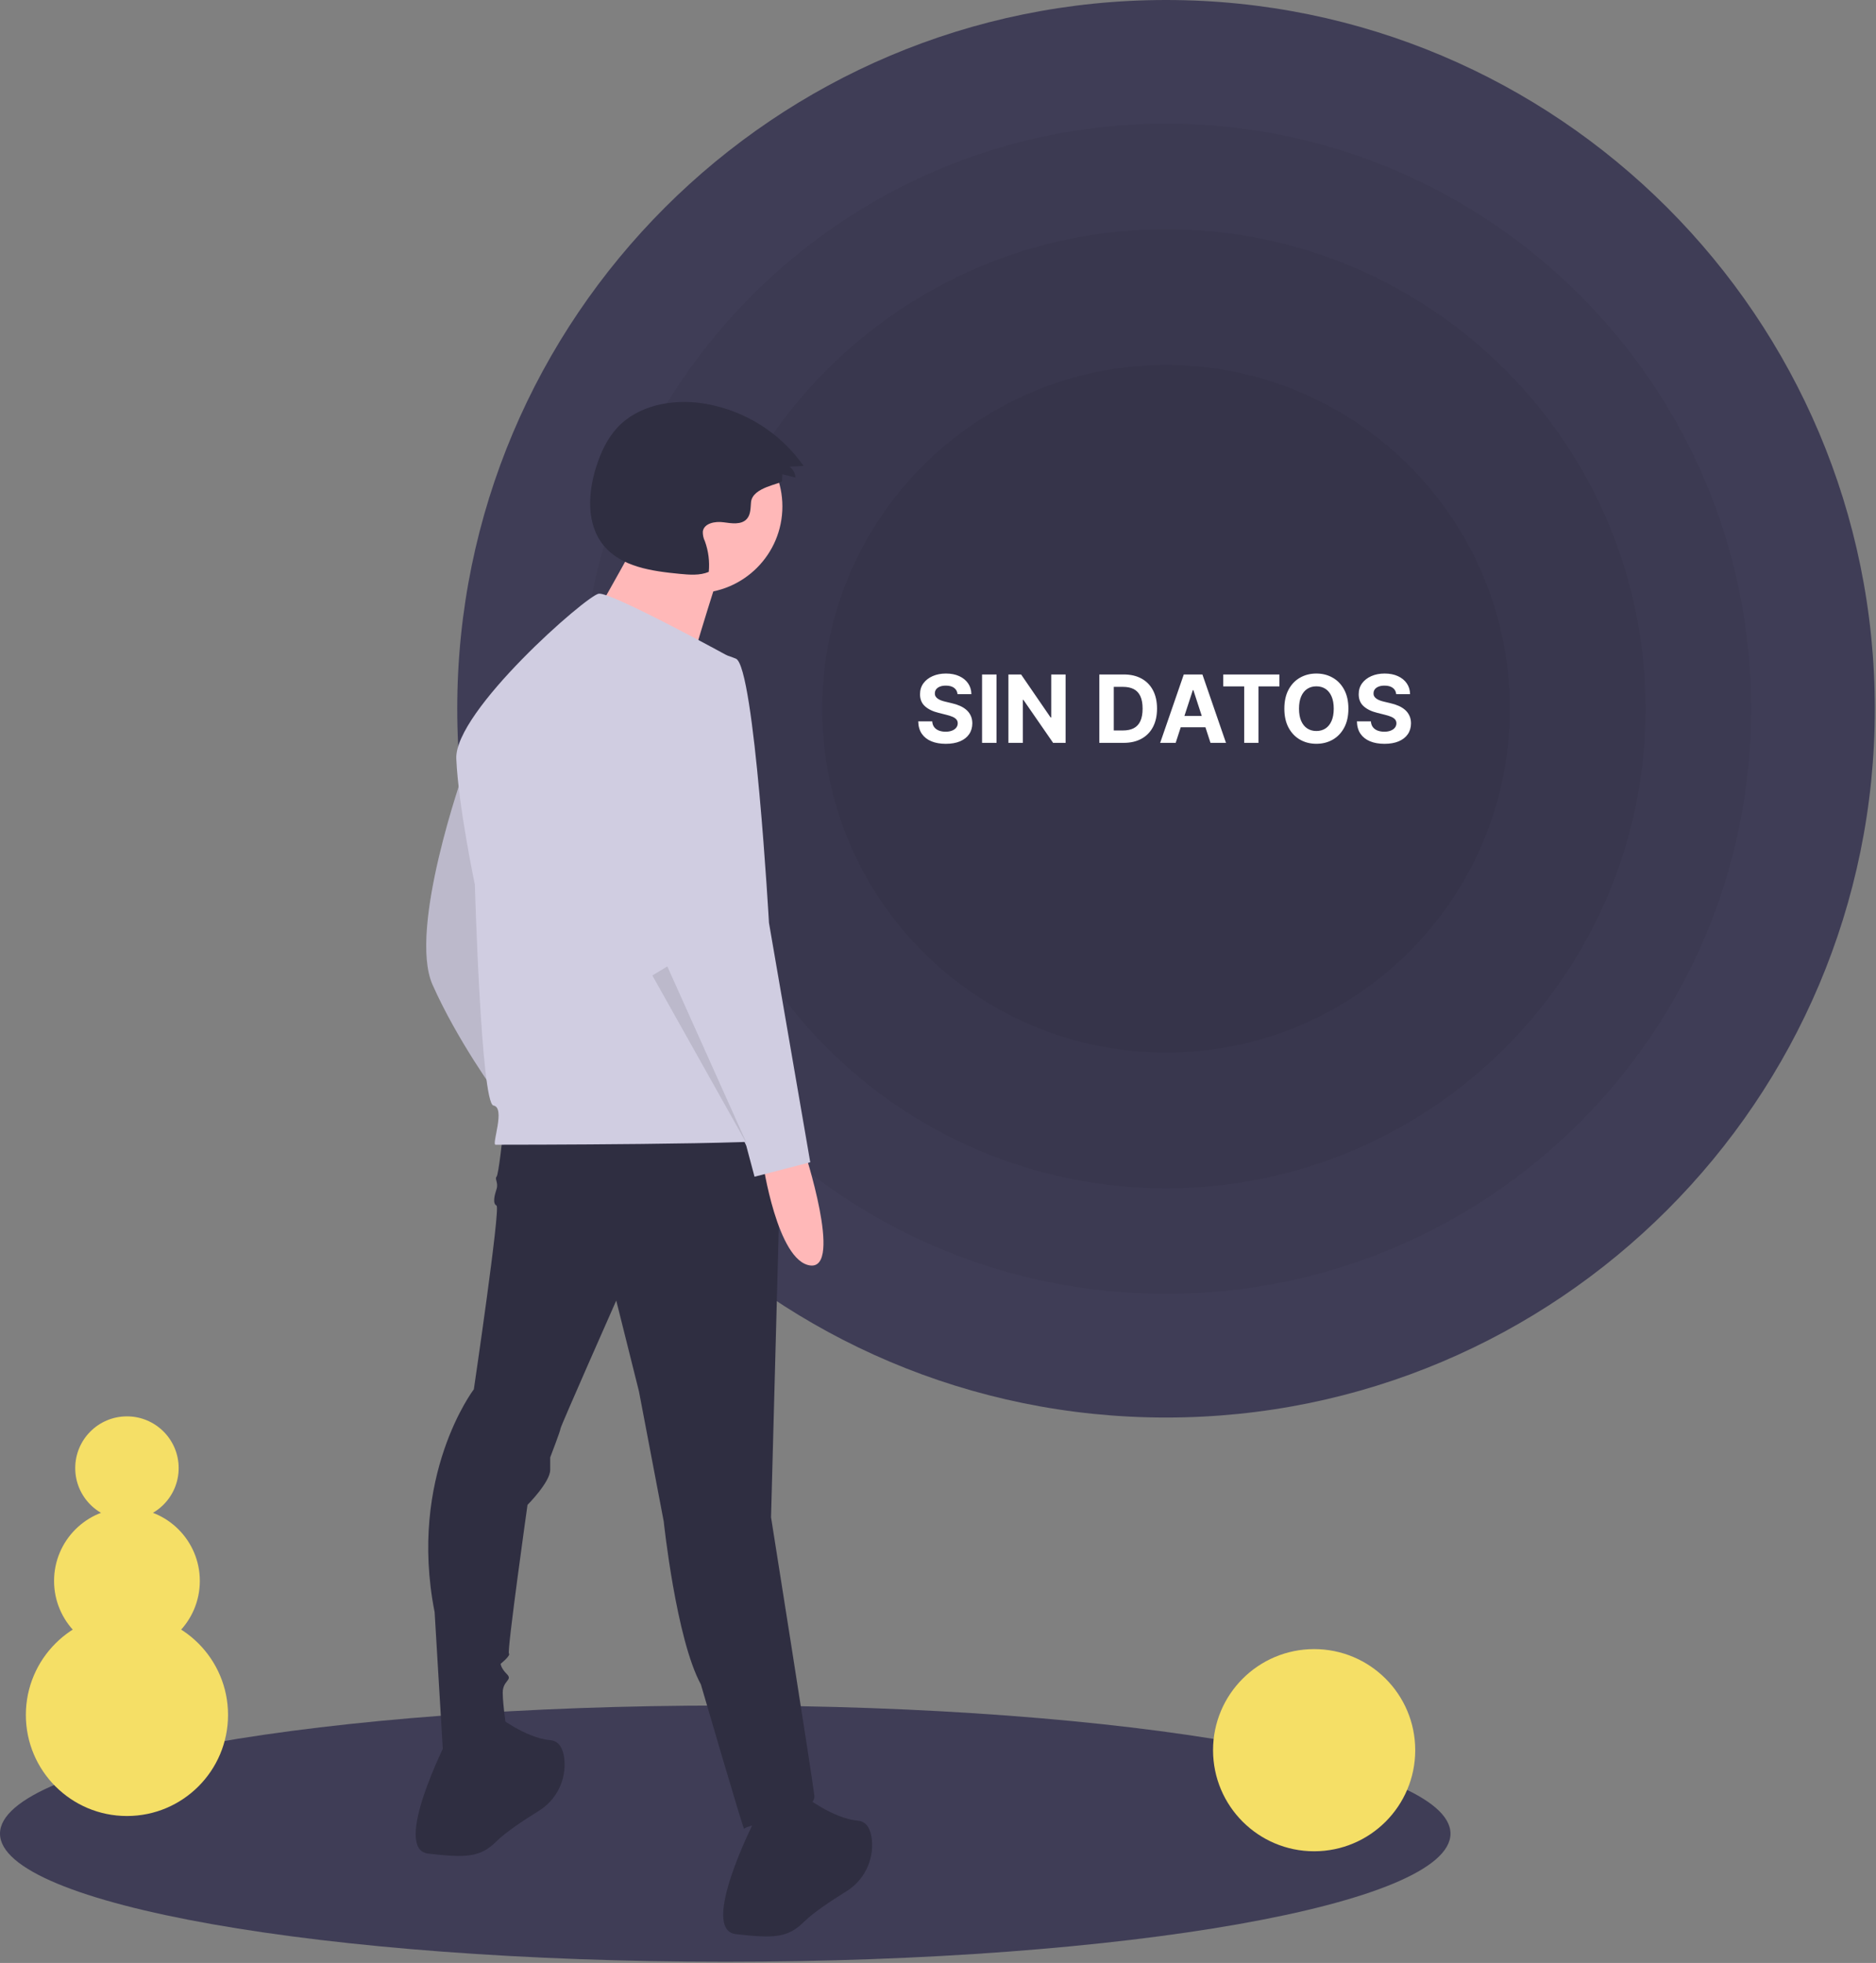<svg width="798" height="835" viewBox="0 0 798 835" fill="none" xmlns="http://www.w3.org/2000/svg">
<rect x="0" y="0" width="798" height="835" fill="#808080" stroke="none"/>
<g clip-path="url(#clip0_2017_228)">
<path d="M308.5 834.5C478.88 834.5 617 810.1 617 780C617 749.9 478.88 725.5 308.5 725.5C138.12 725.5 0 749.9 0 780C0 810.1 138.12 834.5 308.5 834.5Z" fill="#3F3D56"/>
<path d="M496 603C662.514 603 797.5 468.014 797.5 301.5C797.5 134.986 662.514 0 496 0C329.486 0 194.5 134.986 194.5 301.5C194.5 468.014 329.486 603 496 603Z" fill="#3F3D56"/>
<path opacity="0.05" d="M496 550.398C633.463 550.398 744.898 438.962 744.898 301.5C744.898 164.037 633.463 52.602 496 52.602C358.538 52.602 247.103 164.037 247.103 301.5C247.103 438.962 358.538 550.398 496 550.398Z" fill="black"/>
<path opacity="0.05" d="M496 505.494C608.663 505.494 699.994 414.163 699.994 301.5C699.994 188.837 608.663 97.506 496 97.506C383.338 97.506 292.007 188.837 292.007 301.5C292.007 414.163 383.338 505.494 496 505.494Z" fill="black"/>
<path opacity="0.05" d="M496 447.76C576.777 447.76 642.259 382.277 642.259 301.5C642.259 220.723 576.777 155.24 496 155.24C415.223 155.24 349.74 220.723 349.74 301.5C349.74 382.277 415.223 447.76 496 447.76Z" fill="black"/>
<path d="M407.31 295.276C407.196 294.13 406.708 293.24 405.847 292.605C404.985 291.971 403.815 291.653 402.338 291.653C401.334 291.653 400.487 291.795 399.795 292.08C399.104 292.354 398.574 292.738 398.205 293.23C397.845 293.723 397.665 294.281 397.665 294.906C397.646 295.427 397.755 295.882 397.991 296.27C398.238 296.658 398.574 296.994 399 297.278C399.426 297.553 399.919 297.795 400.477 298.003C401.036 298.202 401.633 298.372 402.267 298.514L404.881 299.139C406.15 299.423 407.314 299.802 408.375 300.276C409.436 300.749 410.354 301.331 411.131 302.023C411.907 302.714 412.509 303.528 412.935 304.466C413.37 305.403 413.593 306.478 413.602 307.69C413.593 309.471 413.138 311.014 412.239 312.321C411.348 313.618 410.061 314.627 408.375 315.347C406.699 316.057 404.677 316.412 402.31 316.412C399.961 316.412 397.916 316.052 396.173 315.332C394.44 314.613 393.086 313.547 392.111 312.136C391.145 310.716 390.638 308.959 390.591 306.866H396.543C396.609 307.842 396.888 308.656 397.381 309.31C397.883 309.954 398.55 310.441 399.384 310.773C400.226 311.095 401.178 311.256 402.239 311.256C403.28 311.256 404.185 311.104 404.952 310.801C405.728 310.498 406.33 310.077 406.756 309.537C407.182 308.997 407.395 308.377 407.395 307.676C407.395 307.023 407.201 306.473 406.812 306.028C406.434 305.583 405.875 305.205 405.136 304.892C404.407 304.58 403.512 304.295 402.452 304.04L399.284 303.244C396.831 302.648 394.895 301.715 393.474 300.446C392.054 299.177 391.348 297.468 391.358 295.318C391.348 293.557 391.817 292.018 392.764 290.702C393.721 289.385 395.032 288.358 396.699 287.619C398.366 286.881 400.259 286.511 402.381 286.511C404.54 286.511 406.424 286.881 408.034 287.619C409.653 288.358 410.913 289.385 411.812 290.702C412.712 292.018 413.176 293.543 413.205 295.276H407.31ZM423.89 286.909V316H417.739V286.909H423.89ZM453.283 286.909V316H447.97L435.314 297.69H435.101V316H428.95V286.909H434.348L446.905 305.205H447.161V286.909H453.283ZM477.935 316H467.622V286.909H478.02C480.946 286.909 483.465 287.491 485.577 288.656C487.688 289.812 489.313 291.473 490.449 293.642C491.595 295.811 492.168 298.405 492.168 301.426C492.168 304.456 491.595 307.061 490.449 309.239C489.313 311.417 487.679 313.088 485.548 314.253C483.427 315.418 480.889 316 477.935 316ZM473.773 310.73H477.679C479.497 310.73 481.027 310.408 482.267 309.764C483.517 309.111 484.455 308.102 485.08 306.739C485.714 305.366 486.031 303.595 486.031 301.426C486.031 299.277 485.714 297.52 485.08 296.156C484.455 294.793 483.522 293.789 482.281 293.145C481.041 292.501 479.511 292.179 477.693 292.179H473.773V310.73ZM500.097 316H493.506L503.549 286.909H511.475L521.504 316H514.913L507.626 293.557H507.398L500.097 316ZM499.685 304.565H515.254V309.366H499.685V304.565ZM520.342 291.98V286.909H544.234V291.98H535.328V316H529.249V291.98H520.342ZM573.574 301.455C573.574 304.627 572.973 307.326 571.77 309.551C570.577 311.777 568.948 313.476 566.884 314.651C564.829 315.815 562.518 316.398 559.952 316.398C557.366 316.398 555.046 315.811 552.991 314.636C550.937 313.462 549.313 311.762 548.119 309.537C546.926 307.312 546.33 304.617 546.33 301.455C546.33 298.282 546.926 295.583 548.119 293.358C549.313 291.133 550.937 289.437 552.991 288.273C555.046 287.098 557.366 286.511 559.952 286.511C562.518 286.511 564.829 287.098 566.884 288.273C568.948 289.437 570.577 291.133 571.77 293.358C572.973 295.583 573.574 298.282 573.574 301.455ZM567.338 301.455C567.338 299.4 567.03 297.667 566.415 296.256C565.809 294.845 564.952 293.775 563.844 293.045C562.736 292.316 561.438 291.952 559.952 291.952C558.465 291.952 557.168 292.316 556.06 293.045C554.952 293.775 554.09 294.845 553.474 296.256C552.868 297.667 552.565 299.4 552.565 301.455C552.565 303.509 552.868 305.242 553.474 306.653C554.09 308.064 554.952 309.134 556.06 309.864C557.168 310.593 558.465 310.957 559.952 310.957C561.438 310.957 562.736 310.593 563.844 309.864C564.952 309.134 565.809 308.064 566.415 306.653C567.03 305.242 567.338 303.509 567.338 301.455ZM593.911 295.276C593.798 294.13 593.31 293.24 592.448 292.605C591.586 291.971 590.417 291.653 588.94 291.653C587.936 291.653 587.088 291.795 586.397 292.08C585.706 292.354 585.175 292.738 584.806 293.23C584.446 293.723 584.266 294.281 584.266 294.906C584.247 295.427 584.356 295.882 584.593 296.27C584.839 296.658 585.175 296.994 585.602 297.278C586.028 297.553 586.52 297.795 587.079 298.003C587.638 298.202 588.234 298.372 588.869 298.514L591.482 299.139C592.751 299.423 593.916 299.802 594.977 300.276C596.037 300.749 596.956 301.331 597.732 302.023C598.509 302.714 599.11 303.528 599.536 304.466C599.972 305.403 600.194 306.478 600.204 307.69C600.194 309.471 599.74 311.014 598.84 312.321C597.95 313.618 596.662 314.627 594.977 315.347C593.3 316.057 591.279 316.412 588.911 316.412C586.563 316.412 584.517 316.052 582.775 315.332C581.042 314.613 579.688 313.547 578.712 312.136C577.746 310.716 577.24 308.959 577.192 306.866H583.144C583.21 307.842 583.49 308.656 583.982 309.31C584.484 309.954 585.152 310.441 585.985 310.773C586.828 311.095 587.78 311.256 588.84 311.256C589.882 311.256 590.786 311.104 591.553 310.801C592.33 310.498 592.931 310.077 593.357 309.537C593.783 308.997 593.996 308.377 593.996 307.676C593.996 307.023 593.802 306.473 593.414 306.028C593.035 305.583 592.477 305.205 591.738 304.892C591.009 304.58 590.114 304.295 589.053 304.04L585.886 303.244C583.433 302.648 581.496 301.715 580.076 300.446C578.656 299.177 577.95 297.468 577.96 295.318C577.95 293.557 578.419 292.018 579.366 290.702C580.322 289.385 581.634 288.358 583.3 287.619C584.967 286.881 586.861 286.511 588.982 286.511C591.141 286.511 593.026 286.881 594.636 287.619C596.255 288.358 597.514 289.385 598.414 290.702C599.314 292.018 599.778 293.543 599.806 295.276H593.911Z" fill="white"/>
<path d="M197.171 328.482C197.171 328.482 173.467 395.204 184.002 418.908C194.537 442.612 211.217 465.438 211.217 465.438C211.217 465.438 205.072 332.872 197.171 328.482Z" fill="#D0CDE1"/>
<path opacity="0.1" d="M197.171 328.482C197.171 328.482 173.467 395.204 184.002 418.908C194.537 442.612 211.217 465.438 211.217 465.438C211.217 465.438 205.072 332.872 197.171 328.482Z" fill="black"/>
<path d="M213.85 482.997C213.85 482.997 212.095 499.677 211.217 500.555C210.339 501.433 212.095 503.189 211.217 505.823C210.339 508.457 209.461 511.968 211.217 512.846C212.973 513.724 201.56 590.981 201.56 590.981C201.56 590.981 173.466 627.854 184.879 685.797L188.391 744.618C188.391 744.618 215.606 746.374 215.606 736.717C215.606 736.717 213.85 725.304 213.85 720.036C213.85 714.769 218.24 714.769 215.606 712.135C212.973 709.501 212.973 707.745 212.973 707.745C212.973 707.745 217.362 704.234 216.484 703.356C215.606 702.478 224.386 640.145 224.386 640.145C224.386 640.145 234.043 630.488 234.043 625.22V619.953C234.043 619.953 238.432 608.54 238.432 607.662C238.432 606.784 262.136 553.231 262.136 553.231L271.793 591.859L282.329 647.169C282.329 647.169 287.596 697.21 298.131 716.525C298.131 716.525 316.568 779.735 316.568 777.979C316.568 776.223 347.295 771.834 346.417 763.932C345.539 756.031 327.981 645.413 327.981 645.413L332.37 481.241L213.85 482.997Z" fill="#2F2E41"/>
<path d="M190.147 740.228C190.147 740.228 166.443 786.758 182.246 788.514C198.048 790.27 204.194 790.27 211.217 783.247C215.057 779.407 222.832 774.255 229.093 770.374C232.802 768.111 235.799 764.849 237.739 760.961C239.679 757.073 240.484 752.717 240.062 748.392C239.599 744.097 237.994 740.558 234.043 740.228C223.508 739.351 211.217 729.693 211.217 729.693L190.147 740.228Z" fill="#2F2E41"/>
<path d="M320.957 774.467C320.957 774.467 297.254 820.997 313.056 822.753C328.859 824.509 335.004 824.509 342.028 817.486C345.867 813.646 353.643 808.494 359.903 804.613C363.613 802.35 366.609 799.088 368.549 795.2C370.489 791.312 371.295 786.956 370.872 782.631C370.409 778.336 368.804 774.797 364.854 774.467C354.319 773.59 342.028 763.932 342.028 763.932L320.957 774.467Z" fill="#2F2E41"/>
<path d="M295.905 252.337C316.286 252.337 332.809 235.814 332.809 215.433C332.809 195.051 316.286 178.528 295.905 178.528C275.523 178.528 259 195.051 259 215.433C259 235.814 275.523 252.337 295.905 252.337Z" fill="#FFB8B8"/>
<path d="M272.18 227.558C272.18 227.558 245.82 276.062 243.711 276.062C241.602 276.062 291.16 291.878 291.16 291.878C291.16 291.878 304.867 245.483 306.976 241.266L272.18 227.558Z" fill="#FFB8B8"/>
<path d="M312.617 280.635C312.617 280.635 259.941 251.664 254.674 252.542C249.406 253.42 193.219 302.583 194.097 322.776C194.975 342.968 201.998 376.329 201.998 376.329C201.998 376.329 204.632 469.389 209.9 470.267C215.167 471.145 209.022 486.947 210.778 486.947C212.533 486.947 333.687 486.947 334.565 484.314C335.443 481.68 312.617 280.635 312.617 280.635Z" fill="#D0CDE1"/>
<path d="M342.027 489.142C342.027 489.142 358.708 540.062 344.661 538.306C330.614 536.55 324.469 494.41 324.469 494.41L342.027 489.142Z" fill="#FFB8B8"/>
<path d="M297.253 277.563C297.253 277.563 264.77 284.586 270.038 328.482C275.305 372.378 284.962 416.275 284.962 416.275L317.446 487.386L320.957 500.555L344.661 494.41L327.103 392.571C327.103 392.571 320.957 283.708 313.056 280.196C308.073 278.072 302.656 277.169 297.253 277.563Z" fill="#D0CDE1"/>
<path opacity="0.1" d="M277.5 414.958L317.885 486.947L283.86 411.09L277.5 414.958Z" fill="black"/>
<path d="M332.646 204.566L332.768 201.746L338.378 203.142C338.318 202.237 338.062 201.355 337.628 200.558C337.194 199.762 336.593 199.068 335.865 198.527L341.84 198.193C336.826 191.067 330.419 185.032 323.007 180.451C315.595 175.87 307.332 172.839 298.716 171.541C285.79 169.668 271.398 172.379 262.534 181.972C258.235 186.625 255.533 192.542 253.612 198.579C250.072 209.697 249.351 222.951 256.731 231.988C264.232 241.173 277.333 242.973 289.137 244.109C293.29 244.509 297.643 244.881 301.492 243.27C301.92 238.855 301.355 234.401 299.838 230.233C299.206 228.943 298.904 227.516 298.959 226.081C299.484 222.569 304.168 221.684 307.687 222.159C311.205 222.633 315.436 223.359 317.749 220.664C319.341 218.808 319.247 216.105 319.458 213.669C320.033 207.035 332.586 205.957 332.646 204.566Z" fill="#2F2E41"/>
<path d="M559 787.5C582.748 787.5 602 768.248 602 744.5C602 720.752 582.748 701.5 559 701.5C535.252 701.5 516 720.752 516 744.5C516 768.248 535.252 787.5 559 787.5Z" fill="#F5DF66"/>
<path d="M54 772.5C77.748 772.5 97 753.248 97 729.5C97 705.752 77.748 686.5 54 686.5C30.252 686.5 11 705.752 11 729.5C11 753.248 30.252 772.5 54 772.5Z" fill="#F5DF66"/>
<path d="M54 703.5C71.121 703.5 85 689.621 85 672.5C85 655.379 71.121 641.5 54 641.5C36.879 641.5 23 655.379 23 672.5C23 689.621 36.879 703.5 54 703.5Z" fill="#F5DF66"/>
<path d="M54 646.5C66.15 646.5 76 636.65 76 624.5C76 612.35 66.15 602.5 54 602.5C41.85 602.5 32 612.35 32 624.5C32 636.65 41.85 646.5 54 646.5Z" fill="#F5DF66"/>
</g>
<defs>
<clipPath id="clip0_2017_228">
<rect width="797.5" height="834.5" fill="white"/>
</clipPath>
</defs>
</svg>
